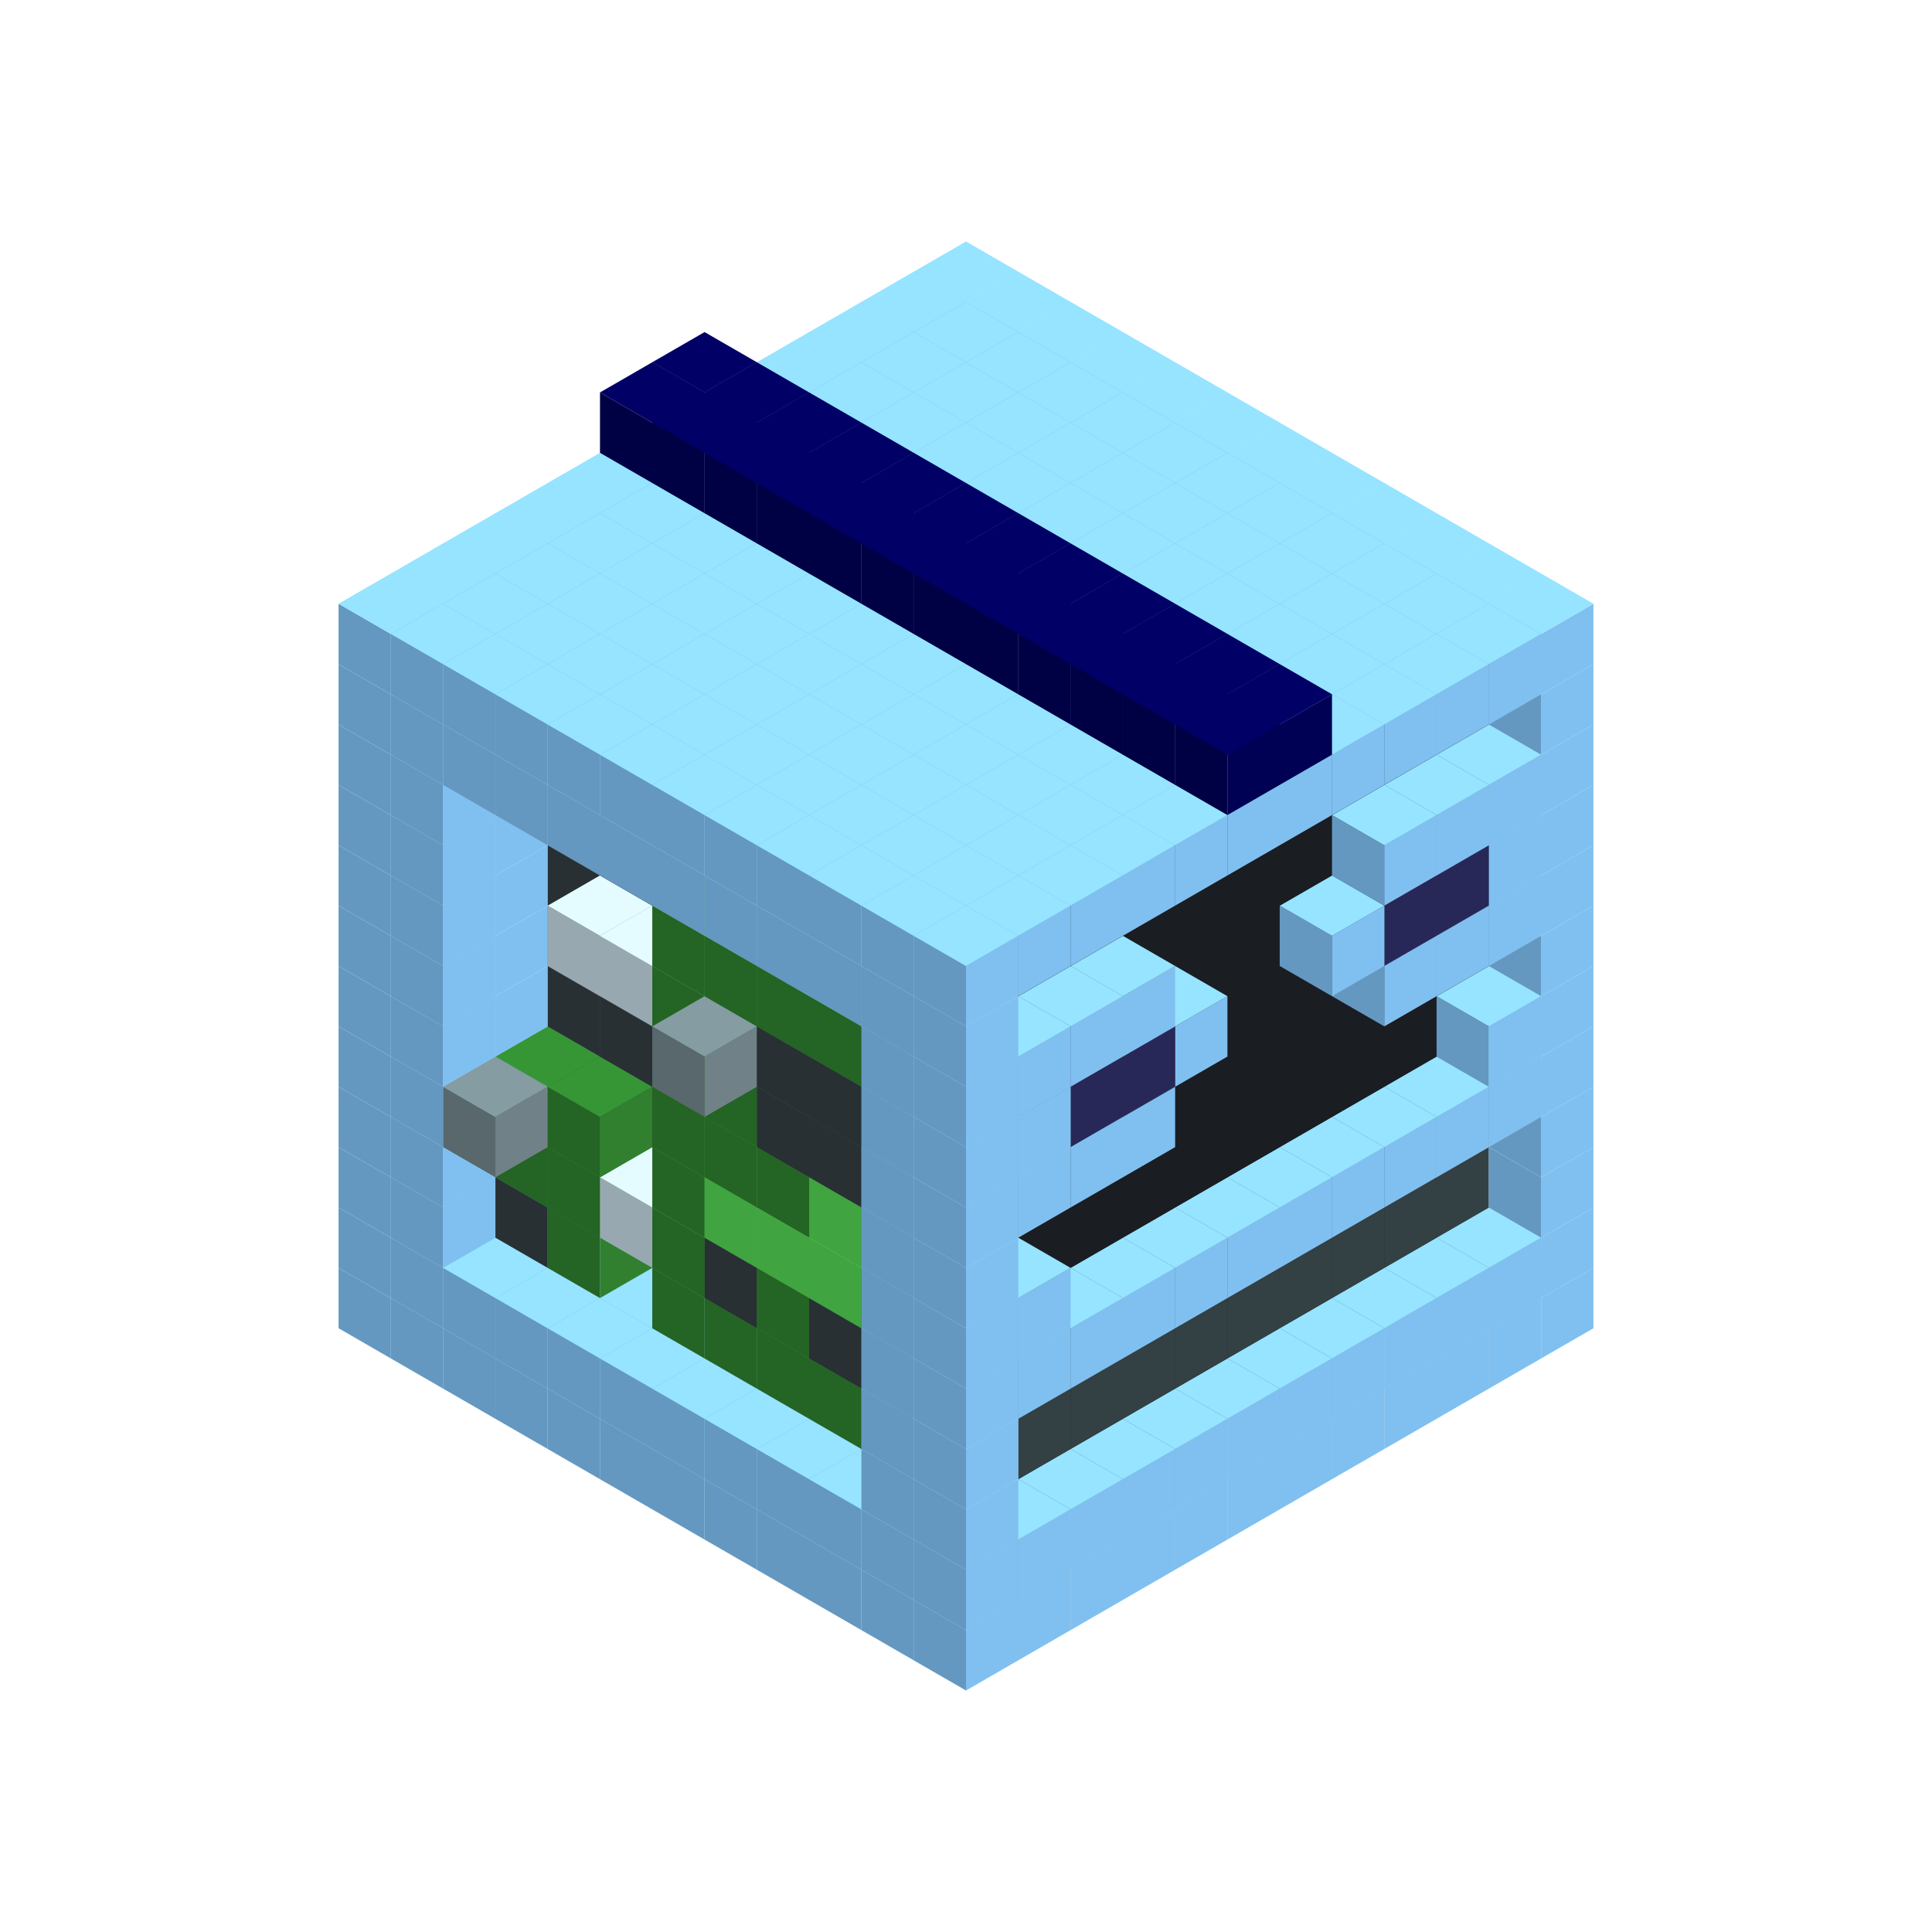 
<svg width='600' height='600' viewBox='4436371 5550000 3200000 3200000' xmlns='http://www.w3.org/2000/svg' xmlns:xlink='http://www.w3.org/1999/xlink'>
<use xlink:href='#v-0x0000010c-1' transform='translate(983738,3600000)'/>
<use xlink:href='#v-0x0000010c-1' transform='translate(1070341,3650000)'/>
<use xlink:href='#v-0x0000010c-1' transform='translate(1156944,3700000)'/>
<use xlink:href='#v-0x0000010c-1' transform='translate(1243547,3750000)'/>
<use xlink:href='#v-0x0000010c-1' transform='translate(1330150,3800000)'/>
<use xlink:href='#v-0x0000010c-1' transform='translate(1416753,3850000)'/>
<use xlink:href='#v-0x0000010c-1' transform='translate(1503356,3900000)'/>
<use xlink:href='#v-0x0000010c-1' transform='translate(1589959,3950000)'/>
<use xlink:href='#v-0x0000010c-1' transform='translate(1676562,4000000)'/>
<use xlink:href='#v-0x0000010c-1' transform='translate(1763165,4050000)'/>
<use xlink:href='#v-0x0000010c-1' transform='translate(1849768,4100000)'/>
<use xlink:href='#v-0x0000010c-1' transform='translate(2889004,3600000)'/>
<use xlink:href='#v-0x0000010c-1' transform='translate(2802401,3650000)'/>
<use xlink:href='#v-0x0000010c-1' transform='translate(2715798,3700000)'/>
<use xlink:href='#v-0x0000010c-1' transform='translate(2629195,3750000)'/>
<use xlink:href='#v-0x0000010c-1' transform='translate(2542592,3800000)'/>
<use xlink:href='#v-0x0000010c-1' transform='translate(2455989,3850000)'/>
<use xlink:href='#v-0x0000010c-1' transform='translate(2369386,3900000)'/>
<use xlink:href='#v-0x0000010c-1' transform='translate(2282783,3950000)'/>
<use xlink:href='#v-0x0000010c-1' transform='translate(2196180,4000000)'/>
<use xlink:href='#v-0x0000010c-1' transform='translate(2109577,4050000)'/>
<use xlink:href='#v-0x0000010c-1' transform='translate(2022974,4100000)'/>
<use xlink:href='#v-0x0000010c-1' transform='translate(1936371,4150000)'/>
<use xlink:href='#v-0x0000010c-1' transform='translate(983738,3500000)'/>
<use xlink:href='#v-0x0000010c-1' transform='translate(1156944,3500000)'/>
<use xlink:href='#v-0x0000010c-1' transform='translate(1070341,3550000)'/>
<use xlink:href='#v-0x0000010c-1' transform='translate(1243547,3550000)'/>
<use xlink:href='#v-0x0000010c-1' transform='translate(1156944,3600000)'/>
<use xlink:href='#v-0x0000010c-1' transform='translate(1330150,3600000)'/>
<use xlink:href='#v-0x0000010c-1' transform='translate(1243547,3650000)'/>
<use xlink:href='#v-0x0000010c-1' transform='translate(1416753,3650000)'/>
<use xlink:href='#v-0x0000010c-1' transform='translate(1330150,3700000)'/>
<use xlink:href='#v-0x0000010c-1' transform='translate(1503356,3700000)'/>
<use xlink:href='#v-0x0000010c-1' transform='translate(1416753,3750000)'/>
<use xlink:href='#v-0x0000010c-1' transform='translate(1589959,3750000)'/>
<use xlink:href='#v-0x0000010c-1' transform='translate(1503356,3800000)'/>
<use xlink:href='#v-0x0000010c-1' transform='translate(1676562,3800000)'/>
<use xlink:href='#v-0x0000010c-1' transform='translate(1589959,3850000)'/>
<use xlink:href='#v-0x0000010c-1' transform='translate(1763165,3850000)'/>
<use xlink:href='#v-0x0000010c-1' transform='translate(1676562,3900000)'/>
<use xlink:href='#v-0x0000010c-1' transform='translate(1849768,3900000)'/>
<use xlink:href='#v-0x0000010c-1' transform='translate(1763165,3950000)'/>
<use xlink:href='#v-0x0000010c-2' transform='translate(2715798,3500000)'/>
<use xlink:href='#v-0x0000010c-2' transform='translate(2629195,3550000)'/>
<use xlink:href='#v-0x0000010c-2' transform='translate(2542592,3600000)'/>
<use xlink:href='#v-0x0000010c-2' transform='translate(2455989,3650000)'/>
<use xlink:href='#v-0x0000010c-2' transform='translate(2369386,3700000)'/>
<use xlink:href='#v-0x0000010c-2' transform='translate(2282783,3750000)'/>
<use xlink:href='#v-0x0000010c-2' transform='translate(2196180,3800000)'/>
<use xlink:href='#v-0x0000010c-2' transform='translate(2109577,3850000)'/>
<use xlink:href='#v-0x0000010c-2' transform='translate(2022974,3900000)'/>
<use xlink:href='#v-0x0000010c-1' transform='translate(1936371,3950000)'/>
<use xlink:href='#v-0x0000010c-1' transform='translate(1849768,4000000)'/>
<use xlink:href='#v-0x0000010c-1' transform='translate(2889004,3500000)'/>
<use xlink:href='#v-0x0000010c-1' transform='translate(2802401,3550000)'/>
<use xlink:href='#v-0x0000010c-1' transform='translate(2715798,3600000)'/>
<use xlink:href='#v-0x0000010c-1' transform='translate(2629195,3650000)'/>
<use xlink:href='#v-0x0000010c-1' transform='translate(2542592,3700000)'/>
<use xlink:href='#v-0x0000010c-1' transform='translate(2455989,3750000)'/>
<use xlink:href='#v-0x0000010c-1' transform='translate(2369386,3800000)'/>
<use xlink:href='#v-0x0000010c-1' transform='translate(2282783,3850000)'/>
<use xlink:href='#v-0x0000010c-1' transform='translate(2196180,3900000)'/>
<use xlink:href='#v-0x0000010c-1' transform='translate(2109577,3950000)'/>
<use xlink:href='#v-0x0000010c-1' transform='translate(2022974,4000000)'/>
<use xlink:href='#v-0x0000010c-1' transform='translate(1936371,4050000)'/>
<use xlink:href='#v-0x0000010c-1' transform='translate(983738,3400000)'/>
<use xlink:href='#v-0x0000010c-1' transform='translate(1156944,3400000)'/>
<use xlink:href='#v-0x0000010c-1' transform='translate(1070341,3450000)'/>
<use xlink:href='#v-0x0000010c-8' transform='translate(1330150,3400000)'/>
<use xlink:href='#v-0x0000010c-8' transform='translate(1243547,3450000)'/>
<use xlink:href='#v-0x0000010c-8' transform='translate(1416753,3450000)'/>
<use xlink:href='#v-0x0000010c-6' transform='translate(1330150,3500000)'/>
<use xlink:href='#v-0x0000010c-8' transform='translate(1503356,3500000)'/>
<use xlink:href='#v-0x0000010c-8' transform='translate(1589959,3550000)'/>
<use xlink:href='#v-0x0000010c-6' transform='translate(1503356,3600000)'/>
<use xlink:href='#v-0x0000010c-8' transform='translate(1676562,3600000)'/>
<use xlink:href='#v-0x0000010c-6' transform='translate(1589959,3650000)'/>
<use xlink:href='#v-0x0000010c-8' transform='translate(1763165,3650000)'/>
<use xlink:href='#v-0x0000010c-6' transform='translate(1676562,3700000)'/>
<use xlink:href='#v-0x0000010c-8' transform='translate(1849768,3700000)'/>
<use xlink:href='#v-0x0000010c-6' transform='translate(1763165,3750000)'/>
<use xlink:href='#v-0x0000010c-8' transform='translate(1936371,3750000)'/>
<use xlink:href='#v-0x0000010c-6' transform='translate(1849768,3800000)'/>
<use xlink:href='#v-0x0000010c-4' transform='translate(2715798,3400000)'/>
<use xlink:href='#v-0x0000010c-4' transform='translate(2629195,3450000)'/>
<use xlink:href='#v-0x0000010c-4' transform='translate(2542592,3500000)'/>
<use xlink:href='#v-0x0000010c-4' transform='translate(2455989,3550000)'/>
<use xlink:href='#v-0x0000010c-4' transform='translate(2369386,3600000)'/>
<use xlink:href='#v-0x0000010c-4' transform='translate(2282783,3650000)'/>
<use xlink:href='#v-0x0000010c-4' transform='translate(2196180,3700000)'/>
<use xlink:href='#v-0x0000010c-4' transform='translate(2109577,3750000)'/>
<use xlink:href='#v-0x0000010c-4' transform='translate(2022974,3800000)'/>
<use xlink:href='#v-0x0000010c-1' transform='translate(1936371,3850000)'/>
<use xlink:href='#v-0x0000010c-1' transform='translate(1849768,3900000)'/>
<use xlink:href='#v-0x0000010c-1' transform='translate(2889004,3400000)'/>
<use xlink:href='#v-0x0000010c-1' transform='translate(1936371,3950000)'/>
<use xlink:href='#v-0x0000010c-1' transform='translate(983738,3300000)'/>
<use xlink:href='#v-0x0000010c-1' transform='translate(1156944,3300000)'/>
<use xlink:href='#v-0x0000010c-1' transform='translate(1070341,3350000)'/>
<use xlink:href='#v-0x0000010c-8' transform='translate(1330150,3300000)'/>
<use xlink:href='#v-0x0000010c-6' transform='translate(1243547,3350000)'/>
<use xlink:href='#v-0x0000010c-8' transform='translate(1416753,3350000)'/>
<use xlink:href='#v-0x0000010c-6' transform='translate(1330150,3400000)'/>
<use xlink:href='#v-0x0000010c-8' transform='translate(1503356,3400000)'/>
<use xlink:href='#v-0x0000010c-10' transform='translate(1416753,3450000)'/>
<use xlink:href='#v-0x0000010c-8' transform='translate(1589959,3450000)'/>
<use xlink:href='#v-0x0000010c-6' transform='translate(1503356,3500000)'/>
<use xlink:href='#v-0x0000010c-8' transform='translate(1676562,3500000)'/>
<use xlink:href='#v-0x0000010c-8' transform='translate(1589959,3550000)'/>
<use xlink:href='#v-0x0000010c-8' transform='translate(1763165,3550000)'/>
<use xlink:href='#v-0x0000010c-6' transform='translate(1676562,3600000)'/>
<use xlink:href='#v-0x0000010c-8' transform='translate(1849768,3600000)'/>
<use xlink:href='#v-0x0000010c-8' transform='translate(1763165,3650000)'/>
<use xlink:href='#v-0x0000010c-8' transform='translate(1936371,3650000)'/>
<use xlink:href='#v-0x0000010c-6' transform='translate(1849768,3700000)'/>
<use xlink:href='#v-0x0000010c-4' transform='translate(2715798,3300000)'/>
<use xlink:href='#v-0x0000010c-4' transform='translate(2629195,3350000)'/>
<use xlink:href='#v-0x0000010c-4' transform='translate(2542592,3400000)'/>
<use xlink:href='#v-0x0000010c-4' transform='translate(2455989,3450000)'/>
<use xlink:href='#v-0x0000010c-4' transform='translate(2369386,3500000)'/>
<use xlink:href='#v-0x0000010c-4' transform='translate(2282783,3550000)'/>
<use xlink:href='#v-0x0000010c-4' transform='translate(2196180,3600000)'/>
<use xlink:href='#v-0x0000010c-4' transform='translate(2109577,3650000)'/>
<use xlink:href='#v-0x0000010c-4' transform='translate(2022974,3700000)'/>
<use xlink:href='#v-0x0000010c-1' transform='translate(1936371,3750000)'/>
<use xlink:href='#v-0x0000010c-1' transform='translate(1849768,3800000)'/>
<use xlink:href='#v-0x0000010c-1' transform='translate(2889004,3300000)'/>
<use xlink:href='#v-0x0000010c-1' transform='translate(1936371,3850000)'/>
<use xlink:href='#v-0x0000010c-1' transform='translate(983738,3200000)'/>
<use xlink:href='#v-0x0000010c-1' transform='translate(1156944,3200000)'/>
<use xlink:href='#v-0x0000010c-1' transform='translate(1070341,3250000)'/>
<use xlink:href='#v-0x0000010c-8' transform='translate(1330150,3200000)'/>
<use xlink:href='#v-0x0000010c-6' transform='translate(1243547,3250000)'/>
<use xlink:href='#v-0x0000010c-9' transform='translate(1156944,3300000)'/>
<use xlink:href='#v-0x0000010c-8' transform='translate(1416753,3250000)'/>
<use xlink:href='#v-0x0000010c-6' transform='translate(1330150,3300000)'/>
<use xlink:href='#v-0x0000010c-8' transform='translate(1503356,3300000)'/>
<use xlink:href='#v-0x0000010c-8' transform='translate(1589959,3350000)'/>
<use xlink:href='#v-0x0000010c-6' transform='translate(1503356,3400000)'/>
<use xlink:href='#v-0x0000010c-8' transform='translate(1676562,3400000)'/>
<use xlink:href='#v-0x0000010c-7' transform='translate(1589959,3450000)'/>
<use xlink:href='#v-0x0000010c-8' transform='translate(1763165,3450000)'/>
<use xlink:href='#v-0x0000010c-7' transform='translate(1676562,3500000)'/>
<use xlink:href='#v-0x0000010c-8' transform='translate(1849768,3500000)'/>
<use xlink:href='#v-0x0000010c-7' transform='translate(1763165,3550000)'/>
<use xlink:href='#v-0x0000010c-8' transform='translate(1936371,3550000)'/>
<use xlink:href='#v-0x0000010c-6' transform='translate(1849768,3600000)'/>
<use xlink:href='#v-0x0000010c-2' transform='translate(2715798,3200000)'/>
<use xlink:href='#v-0x0000010c-2' transform='translate(2629195,3250000)'/>
<use xlink:href='#v-0x0000010c-2' transform='translate(2542592,3300000)'/>
<use xlink:href='#v-0x0000010c-2' transform='translate(2455989,3350000)'/>
<use xlink:href='#v-0x0000010c-2' transform='translate(2369386,3400000)'/>
<use xlink:href='#v-0x0000010c-2' transform='translate(2282783,3450000)'/>
<use xlink:href='#v-0x0000010c-2' transform='translate(2196180,3500000)'/>
<use xlink:href='#v-0x0000010c-2' transform='translate(2109577,3550000)'/>
<use xlink:href='#v-0x0000010c-2' transform='translate(2022974,3600000)'/>
<use xlink:href='#v-0x0000010c-1' transform='translate(1936371,3650000)'/>
<use xlink:href='#v-0x0000010c-1' transform='translate(1849768,3700000)'/>
<use xlink:href='#v-0x0000010c-1' transform='translate(2889004,3200000)'/>
<use xlink:href='#v-0x0000010c-1' transform='translate(2802401,3250000)'/>
<use xlink:href='#v-0x0000010c-1' transform='translate(2715798,3300000)'/>
<use xlink:href='#v-0x0000010c-1' transform='translate(2629195,3350000)'/>
<use xlink:href='#v-0x0000010c-1' transform='translate(2542592,3400000)'/>
<use xlink:href='#v-0x0000010c-1' transform='translate(2455989,3450000)'/>
<use xlink:href='#v-0x0000010c-1' transform='translate(2369386,3500000)'/>
<use xlink:href='#v-0x0000010c-1' transform='translate(2282783,3550000)'/>
<use xlink:href='#v-0x0000010c-1' transform='translate(2196180,3600000)'/>
<use xlink:href='#v-0x0000010c-1' transform='translate(2109577,3650000)'/>
<use xlink:href='#v-0x0000010c-1' transform='translate(2022974,3700000)'/>
<use xlink:href='#v-0x0000010c-1' transform='translate(1936371,3750000)'/>
<use xlink:href='#v-0x0000010c-1' transform='translate(983738,3100000)'/>
<use xlink:href='#v-0x0000010c-1' transform='translate(1156944,3100000)'/>
<use xlink:href='#v-0x0000010c-1' transform='translate(1070341,3150000)'/>
<use xlink:href='#v-0x0000010c-8' transform='translate(1330150,3100000)'/>
<use xlink:href='#v-0x0000010c-8' transform='translate(1416753,3150000)'/>
<use xlink:href='#v-0x0000010c-8' transform='translate(1503356,3200000)'/>
<use xlink:href='#v-0x0000010c-8' transform='translate(1589959,3250000)'/>
<use xlink:href='#v-0x0000010c-6' transform='translate(1503356,3300000)'/>
<use xlink:href='#v-0x0000010c-8' transform='translate(1676562,3300000)'/>
<use xlink:href='#v-0x0000010c-6' transform='translate(1589959,3350000)'/>
<use xlink:href='#v-0x0000010c-8' transform='translate(1763165,3350000)'/>
<use xlink:href='#v-0x0000010c-6' transform='translate(1676562,3400000)'/>
<use xlink:href='#v-0x0000010c-8' transform='translate(1849768,3400000)'/>
<use xlink:href='#v-0x0000010c-7' transform='translate(1763165,3450000)'/>
<use xlink:href='#v-0x0000010c-8' transform='translate(1936371,3450000)'/>
<use xlink:href='#v-0x0000010c-6' transform='translate(1849768,3500000)'/>
<use xlink:href='#v-0x0000010c-2' transform='translate(2715798,3100000)'/>
<use xlink:href='#v-0x0000010c-2' transform='translate(2629195,3150000)'/>
<use xlink:href='#v-0x0000010c-2' transform='translate(2542592,3200000)'/>
<use xlink:href='#v-0x0000010c-2' transform='translate(2455989,3250000)'/>
<use xlink:href='#v-0x0000010c-2' transform='translate(2369386,3300000)'/>
<use xlink:href='#v-0x0000010c-2' transform='translate(2282783,3350000)'/>
<use xlink:href='#v-0x0000010c-2' transform='translate(2196180,3400000)'/>
<use xlink:href='#v-0x0000010c-2' transform='translate(2109577,3450000)'/>
<use xlink:href='#v-0x0000010c-2' transform='translate(2022974,3500000)'/>
<use xlink:href='#v-0x0000010c-1' transform='translate(1936371,3550000)'/>
<use xlink:href='#v-0x0000010c-1' transform='translate(1849768,3600000)'/>
<use xlink:href='#v-0x0000010c-1' transform='translate(2889004,3100000)'/>
<use xlink:href='#v-0x0000010c-1' transform='translate(2802401,3150000)'/>
<use xlink:href='#v-0x0000010c-1' transform='translate(2022974,3600000)'/>
<use xlink:href='#v-0x0000010c-1' transform='translate(1936371,3650000)'/>
<use xlink:href='#v-0x0000010c-1' transform='translate(983738,3000000)'/>
<use xlink:href='#v-0x0000010c-1' transform='translate(1156944,3000000)'/>
<use xlink:href='#v-0x0000010c-1' transform='translate(1070341,3050000)'/>
<use xlink:href='#v-0x0000010c-8' transform='translate(1330150,3000000)'/>
<use xlink:href='#v-0x0000010c-8' transform='translate(1416753,3050000)'/>
<use xlink:href='#v-0x0000010c-8' transform='translate(1503356,3100000)'/>
<use xlink:href='#v-0x0000010c-8' transform='translate(1589959,3150000)'/>
<use xlink:href='#v-0x0000010c-6' transform='translate(1503356,3200000)'/>
<use xlink:href='#v-0x0000010c-8' transform='translate(1676562,3200000)'/>
<use xlink:href='#v-0x0000010c-6' transform='translate(1589959,3250000)'/>
<use xlink:href='#v-0x0000010c-8' transform='translate(1763165,3250000)'/>
<use xlink:href='#v-0x0000010c-8' transform='translate(1676562,3300000)'/>
<use xlink:href='#v-0x0000010c-8' transform='translate(1849768,3300000)'/>
<use xlink:href='#v-0x0000010c-8' transform='translate(1763165,3350000)'/>
<use xlink:href='#v-0x0000010c-8' transform='translate(1936371,3350000)'/>
<use xlink:href='#v-0x0000010c-6' transform='translate(1849768,3400000)'/>
<use xlink:href='#v-0x0000010c-2' transform='translate(2715798,3000000)'/>
<use xlink:href='#v-0x0000010c-2' transform='translate(2629195,3050000)'/>
<use xlink:href='#v-0x0000010c-2' transform='translate(2542592,3100000)'/>
<use xlink:href='#v-0x0000010c-2' transform='translate(2455989,3150000)'/>
<use xlink:href='#v-0x0000010c-2' transform='translate(2369386,3200000)'/>
<use xlink:href='#v-0x0000010c-2' transform='translate(2282783,3250000)'/>
<use xlink:href='#v-0x0000010c-2' transform='translate(2196180,3300000)'/>
<use xlink:href='#v-0x0000010c-2' transform='translate(2109577,3350000)'/>
<use xlink:href='#v-0x0000010c-2' transform='translate(2022974,3400000)'/>
<use xlink:href='#v-0x0000010c-1' transform='translate(1936371,3450000)'/>
<use xlink:href='#v-0x0000010c-1' transform='translate(1849768,3500000)'/>
<use xlink:href='#v-0x0000010c-1' transform='translate(2889004,3000000)'/>
<use xlink:href='#v-0x0000010c-1' transform='translate(1936371,3550000)'/>
<use xlink:href='#v-0x0000010c-1' transform='translate(983738,2900000)'/>
<use xlink:href='#v-0x0000010c-1' transform='translate(1156944,2900000)'/>
<use xlink:href='#v-0x0000010c-1' transform='translate(1070341,2950000)'/>
<use xlink:href='#v-0x0000010c-8' transform='translate(1330150,2900000)'/>
<use xlink:href='#v-0x0000010c-8' transform='translate(1416753,2950000)'/>
<use xlink:href='#v-0x0000010c-10' transform='translate(1330150,3000000)'/>
<use xlink:href='#v-0x0000010c-8' transform='translate(1503356,3000000)'/>
<use xlink:href='#v-0x0000010c-10' transform='translate(1416753,3050000)'/>
<use xlink:href='#v-0x0000010c-8' transform='translate(1589959,3050000)'/>
<use xlink:href='#v-0x0000010c-6' transform='translate(1503356,3100000)'/>
<use xlink:href='#v-0x0000010c-8' transform='translate(1676562,3100000)'/>
<use xlink:href='#v-0x0000010c-6' transform='translate(1589959,3150000)'/>
<use xlink:href='#v-0x0000010c-9' transform='translate(1503356,3200000)'/>
<use xlink:href='#v-0x0000010c-8' transform='translate(1763165,3150000)'/>
<use xlink:href='#v-0x0000010c-8' transform='translate(1676562,3200000)'/>
<use xlink:href='#v-0x0000010c-8' transform='translate(1849768,3200000)'/>
<use xlink:href='#v-0x0000010c-8' transform='translate(1763165,3250000)'/>
<use xlink:href='#v-0x0000010c-8' transform='translate(1936371,3250000)'/>
<use xlink:href='#v-0x0000010c-6' transform='translate(1849768,3300000)'/>
<use xlink:href='#v-0x0000010c-2' transform='translate(2715798,2900000)'/>
<use xlink:href='#v-0x0000010c-2' transform='translate(2629195,2950000)'/>
<use xlink:href='#v-0x0000010c-2' transform='translate(2542592,3000000)'/>
<use xlink:href='#v-0x0000010c-2' transform='translate(2455989,3050000)'/>
<use xlink:href='#v-0x0000010c-2' transform='translate(2369386,3100000)'/>
<use xlink:href='#v-0x0000010c-2' transform='translate(2282783,3150000)'/>
<use xlink:href='#v-0x0000010c-2' transform='translate(2196180,3200000)'/>
<use xlink:href='#v-0x0000010c-2' transform='translate(2109577,3250000)'/>
<use xlink:href='#v-0x0000010c-2' transform='translate(2022974,3300000)'/>
<use xlink:href='#v-0x0000010c-1' transform='translate(1936371,3350000)'/>
<use xlink:href='#v-0x0000010c-1' transform='translate(1849768,3400000)'/>
<use xlink:href='#v-0x0000010c-1' transform='translate(2889004,2900000)'/>
<use xlink:href='#v-0x0000010c-1' transform='translate(2802401,2950000)'/>
<use xlink:href='#v-0x0000010c-1' transform='translate(2715798,3000000)'/>
<use xlink:href='#v-0x0000010c-1' transform='translate(2629195,3050000)'/>
<use xlink:href='#v-0x0000010c-1' transform='translate(2196180,3300000)'/>
<use xlink:href='#v-0x0000010c-1' transform='translate(2109577,3350000)'/>
<use xlink:href='#v-0x0000010c-1' transform='translate(2022974,3400000)'/>
<use xlink:href='#v-0x0000010c-1' transform='translate(1936371,3450000)'/>
<use xlink:href='#v-0x0000010c-1' transform='translate(983738,2800000)'/>
<use xlink:href='#v-0x0000010c-1' transform='translate(1156944,2800000)'/>
<use xlink:href='#v-0x0000010c-1' transform='translate(1070341,2850000)'/>
<use xlink:href='#v-0x0000010c-8' transform='translate(1330150,2800000)'/>
<use xlink:href='#v-0x0000010c-8' transform='translate(1416753,2850000)'/>
<use xlink:href='#v-0x0000010c-8' transform='translate(1503356,2900000)'/>
<use xlink:href='#v-0x0000010c-8' transform='translate(1589959,2950000)'/>
<use xlink:href='#v-0x0000010c-6' transform='translate(1503356,3000000)'/>
<use xlink:href='#v-0x0000010c-8' transform='translate(1676562,3000000)'/>
<use xlink:href='#v-0x0000010c-6' transform='translate(1589959,3050000)'/>
<use xlink:href='#v-0x0000010c-8' transform='translate(1763165,3050000)'/>
<use xlink:href='#v-0x0000010c-6' transform='translate(1676562,3100000)'/>
<use xlink:href='#v-0x0000010c-8' transform='translate(1849768,3100000)'/>
<use xlink:href='#v-0x0000010c-6' transform='translate(1763165,3150000)'/>
<use xlink:href='#v-0x0000010c-8' transform='translate(1936371,3150000)'/>
<use xlink:href='#v-0x0000010c-6' transform='translate(1849768,3200000)'/>
<use xlink:href='#v-0x0000010c-2' transform='translate(2715798,2800000)'/>
<use xlink:href='#v-0x0000010c-2' transform='translate(2629195,2850000)'/>
<use xlink:href='#v-0x0000010c-2' transform='translate(2542592,2900000)'/>
<use xlink:href='#v-0x0000010c-2' transform='translate(2455989,2950000)'/>
<use xlink:href='#v-0x0000010c-2' transform='translate(2369386,3000000)'/>
<use xlink:href='#v-0x0000010c-2' transform='translate(2282783,3050000)'/>
<use xlink:href='#v-0x0000010c-2' transform='translate(2196180,3100000)'/>
<use xlink:href='#v-0x0000010c-2' transform='translate(2109577,3150000)'/>
<use xlink:href='#v-0x0000010c-2' transform='translate(2022974,3200000)'/>
<use xlink:href='#v-0x0000010c-1' transform='translate(1936371,3250000)'/>
<use xlink:href='#v-0x0000010c-1' transform='translate(1849768,3300000)'/>
<use xlink:href='#v-0x0000010c-1' transform='translate(2889004,2800000)'/>
<use xlink:href='#v-0x0000010c-1' transform='translate(2802401,2850000)'/>
<use xlink:href='#v-0x0000010c-3' transform='translate(2715798,2900000)'/>
<use xlink:href='#v-0x0000010c-3' transform='translate(2629195,2950000)'/>
<use xlink:href='#v-0x0000010c-1' transform='translate(2542592,3000000)'/>
<use xlink:href='#v-0x0000010c-1' transform='translate(2282783,3150000)'/>
<use xlink:href='#v-0x0000010c-3' transform='translate(2196180,3200000)'/>
<use xlink:href='#v-0x0000010c-3' transform='translate(2109577,3250000)'/>
<use xlink:href='#v-0x0000010c-1' transform='translate(2022974,3300000)'/>
<use xlink:href='#v-0x0000010c-1' transform='translate(1936371,3350000)'/>
<use xlink:href='#v-0x0000010c-1' transform='translate(983738,2700000)'/>
<use xlink:href='#v-0x0000010c-1' transform='translate(1156944,2700000)'/>
<use xlink:href='#v-0x0000010c-1' transform='translate(1070341,2750000)'/>
<use xlink:href='#v-0x0000010c-8' transform='translate(1330150,2700000)'/>
<use xlink:href='#v-0x0000010c-8' transform='translate(1416753,2750000)'/>
<use xlink:href='#v-0x0000010c-8' transform='translate(1503356,2800000)'/>
<use xlink:href='#v-0x0000010c-8' transform='translate(1589959,2850000)'/>
<use xlink:href='#v-0x0000010c-8' transform='translate(1676562,2900000)'/>
<use xlink:href='#v-0x0000010c-8' transform='translate(1763165,2950000)'/>
<use xlink:href='#v-0x0000010c-8' transform='translate(1849768,3000000)'/>
<use xlink:href='#v-0x0000010c-8' transform='translate(1936371,3050000)'/>
<use xlink:href='#v-0x0000010c-2' transform='translate(2715798,2700000)'/>
<use xlink:href='#v-0x0000010c-2' transform='translate(2629195,2750000)'/>
<use xlink:href='#v-0x0000010c-2' transform='translate(2542592,2800000)'/>
<use xlink:href='#v-0x0000010c-2' transform='translate(2455989,2850000)'/>
<use xlink:href='#v-0x0000010c-2' transform='translate(2369386,2900000)'/>
<use xlink:href='#v-0x0000010c-2' transform='translate(2282783,2950000)'/>
<use xlink:href='#v-0x0000010c-2' transform='translate(2196180,3000000)'/>
<use xlink:href='#v-0x0000010c-2' transform='translate(2109577,3050000)'/>
<use xlink:href='#v-0x0000010c-2' transform='translate(2022974,3100000)'/>
<use xlink:href='#v-0x0000010c-1' transform='translate(1936371,3150000)'/>
<use xlink:href='#v-0x0000010c-1' transform='translate(1849768,3200000)'/>
<use xlink:href='#v-0x0000010c-1' transform='translate(2889004,2700000)'/>
<use xlink:href='#v-0x0000010c-1' transform='translate(2802401,2750000)'/>
<use xlink:href='#v-0x0000010c-1' transform='translate(2715798,2800000)'/>
<use xlink:href='#v-0x0000010c-1' transform='translate(2629195,2850000)'/>
<use xlink:href='#v-0x0000010c-1' transform='translate(2196180,3100000)'/>
<use xlink:href='#v-0x0000010c-1' transform='translate(2109577,3150000)'/>
<use xlink:href='#v-0x0000010c-1' transform='translate(2022974,3200000)'/>
<use xlink:href='#v-0x0000010c-1' transform='translate(1936371,3250000)'/>
<use xlink:href='#v-0x0000010c-1' transform='translate(983738,2600000)'/>
<use xlink:href='#v-0x0000010c-1' transform='translate(1156944,2600000)'/>
<use xlink:href='#v-0x0000010c-1' transform='translate(1070341,2650000)'/>
<use xlink:href='#v-0x0000010c-1' transform='translate(1243547,2650000)'/>
<use xlink:href='#v-0x0000010c-1' transform='translate(1156944,2700000)'/>
<use xlink:href='#v-0x0000010c-1' transform='translate(1330150,2700000)'/>
<use xlink:href='#v-0x0000010c-1' transform='translate(1243547,2750000)'/>
<use xlink:href='#v-0x0000010c-1' transform='translate(1416753,2750000)'/>
<use xlink:href='#v-0x0000010c-1' transform='translate(1330150,2800000)'/>
<use xlink:href='#v-0x0000010c-1' transform='translate(1503356,2800000)'/>
<use xlink:href='#v-0x0000010c-1' transform='translate(1416753,2850000)'/>
<use xlink:href='#v-0x0000010c-1' transform='translate(1589959,2850000)'/>
<use xlink:href='#v-0x0000010c-1' transform='translate(1503356,2900000)'/>
<use xlink:href='#v-0x0000010c-1' transform='translate(1676562,2900000)'/>
<use xlink:href='#v-0x0000010c-1' transform='translate(1589959,2950000)'/>
<use xlink:href='#v-0x0000010c-1' transform='translate(1763165,2950000)'/>
<use xlink:href='#v-0x0000010c-1' transform='translate(1676562,3000000)'/>
<use xlink:href='#v-0x0000010c-1' transform='translate(1849768,3000000)'/>
<use xlink:href='#v-0x0000010c-1' transform='translate(1763165,3050000)'/>
<use xlink:href='#v-0x0000010c-2' transform='translate(2715798,2600000)'/>
<use xlink:href='#v-0x0000010c-2' transform='translate(2629195,2650000)'/>
<use xlink:href='#v-0x0000010c-2' transform='translate(2542592,2700000)'/>
<use xlink:href='#v-0x0000010c-2' transform='translate(2455989,2750000)'/>
<use xlink:href='#v-0x0000010c-2' transform='translate(2369386,2800000)'/>
<use xlink:href='#v-0x0000010c-2' transform='translate(2282783,2850000)'/>
<use xlink:href='#v-0x0000010c-2' transform='translate(2196180,2900000)'/>
<use xlink:href='#v-0x0000010c-2' transform='translate(2109577,2950000)'/>
<use xlink:href='#v-0x0000010c-2' transform='translate(2022974,3000000)'/>
<use xlink:href='#v-0x0000010c-1' transform='translate(1936371,3050000)'/>
<use xlink:href='#v-0x0000010c-1' transform='translate(1849768,3100000)'/>
<use xlink:href='#v-0x0000010c-1' transform='translate(2889004,2600000)'/>
<use xlink:href='#v-0x0000010c-1' transform='translate(1936371,3150000)'/>
<use xlink:href='#v-0x0000010c-1' transform='translate(1936371,1950000)'/>
<use xlink:href='#v-0x0000010c-1' transform='translate(1849768,2000000)'/>
<use xlink:href='#v-0x0000010c-1' transform='translate(1763165,2050000)'/>
<use xlink:href='#v-0x0000010c-1' transform='translate(1676562,2100000)'/>
<use xlink:href='#v-0x0000010c-1' transform='translate(1589959,2150000)'/>
<use xlink:href='#v-0x0000010c-1' transform='translate(1503356,2200000)'/>
<use xlink:href='#v-0x0000010c-1' transform='translate(1416753,2250000)'/>
<use xlink:href='#v-0x0000010c-1' transform='translate(1330150,2300000)'/>
<use xlink:href='#v-0x0000010c-1' transform='translate(1243547,2350000)'/>
<use xlink:href='#v-0x0000010c-1' transform='translate(1156944,2400000)'/>
<use xlink:href='#v-0x0000010c-1' transform='translate(1070341,2450000)'/>
<use xlink:href='#v-0x0000010c-1' transform='translate(983738,2500000)'/>
<use xlink:href='#v-0x0000010c-1' transform='translate(2022974,2000000)'/>
<use xlink:href='#v-0x0000010c-1' transform='translate(1936371,2050000)'/>
<use xlink:href='#v-0x0000010c-1' transform='translate(1849768,2100000)'/>
<use xlink:href='#v-0x0000010c-1' transform='translate(1763165,2150000)'/>
<use xlink:href='#v-0x0000010c-1' transform='translate(1676562,2200000)'/>
<use xlink:href='#v-0x0000010c-1' transform='translate(1589959,2250000)'/>
<use xlink:href='#v-0x0000010c-1' transform='translate(1503356,2300000)'/>
<use xlink:href='#v-0x0000010c-1' transform='translate(1416753,2350000)'/>
<use xlink:href='#v-0x0000010c-1' transform='translate(1330150,2400000)'/>
<use xlink:href='#v-0x0000010c-1' transform='translate(1243547,2450000)'/>
<use xlink:href='#v-0x0000010c-1' transform='translate(1156944,2500000)'/>
<use xlink:href='#v-0x0000010c-1' transform='translate(1070341,2550000)'/>
<use xlink:href='#v-0x0000010c-1' transform='translate(2109577,2050000)'/>
<use xlink:href='#v-0x0000010c-1' transform='translate(2022974,2100000)'/>
<use xlink:href='#v-0x0000010c-1' transform='translate(1936371,2150000)'/>
<use xlink:href='#v-0x0000010c-1' transform='translate(1849768,2200000)'/>
<use xlink:href='#v-0x0000010c-1' transform='translate(1763165,2250000)'/>
<use xlink:href='#v-0x0000010c-1' transform='translate(1676562,2300000)'/>
<use xlink:href='#v-0x0000010c-1' transform='translate(1589959,2350000)'/>
<use xlink:href='#v-0x0000010c-1' transform='translate(1503356,2400000)'/>
<use xlink:href='#v-0x0000010c-1' transform='translate(1416753,2450000)'/>
<use xlink:href='#v-0x0000010c-1' transform='translate(1330150,2500000)'/>
<use xlink:href='#v-0x0000010c-1' transform='translate(1243547,2550000)'/>
<use xlink:href='#v-0x0000010c-1' transform='translate(1156944,2600000)'/>
<use xlink:href='#v-0x0000010c-1' transform='translate(2196180,2100000)'/>
<use xlink:href='#v-0x0000010c-1' transform='translate(2109577,2150000)'/>
<use xlink:href='#v-0x0000010c-1' transform='translate(2022974,2200000)'/>
<use xlink:href='#v-0x0000010c-1' transform='translate(1936371,2250000)'/>
<use xlink:href='#v-0x0000010c-1' transform='translate(1849768,2300000)'/>
<use xlink:href='#v-0x0000010c-1' transform='translate(1763165,2350000)'/>
<use xlink:href='#v-0x0000010c-1' transform='translate(1676562,2400000)'/>
<use xlink:href='#v-0x0000010c-1' transform='translate(1589959,2450000)'/>
<use xlink:href='#v-0x0000010c-1' transform='translate(1503356,2500000)'/>
<use xlink:href='#v-0x0000010c-1' transform='translate(1416753,2550000)'/>
<use xlink:href='#v-0x0000010c-1' transform='translate(1330150,2600000)'/>
<use xlink:href='#v-0x0000010c-1' transform='translate(1243547,2650000)'/>
<use xlink:href='#v-0x0000010c-1' transform='translate(2282783,2150000)'/>
<use xlink:href='#v-0x0000010c-1' transform='translate(2196180,2200000)'/>
<use xlink:href='#v-0x0000010c-1' transform='translate(2109577,2250000)'/>
<use xlink:href='#v-0x0000010c-1' transform='translate(2022974,2300000)'/>
<use xlink:href='#v-0x0000010c-1' transform='translate(1936371,2350000)'/>
<use xlink:href='#v-0x0000010c-1' transform='translate(1849768,2400000)'/>
<use xlink:href='#v-0x0000010c-1' transform='translate(1763165,2450000)'/>
<use xlink:href='#v-0x0000010c-1' transform='translate(1676562,2500000)'/>
<use xlink:href='#v-0x0000010c-1' transform='translate(1589959,2550000)'/>
<use xlink:href='#v-0x0000010c-1' transform='translate(1503356,2600000)'/>
<use xlink:href='#v-0x0000010c-1' transform='translate(1416753,2650000)'/>
<use xlink:href='#v-0x0000010c-1' transform='translate(1330150,2700000)'/>
<use xlink:href='#v-0x0000010c-1' transform='translate(2369386,2200000)'/>
<use xlink:href='#v-0x0000010c-1' transform='translate(2282783,2250000)'/>
<use xlink:href='#v-0x0000010c-1' transform='translate(2196180,2300000)'/>
<use xlink:href='#v-0x0000010c-1' transform='translate(2109577,2350000)'/>
<use xlink:href='#v-0x0000010c-1' transform='translate(2022974,2400000)'/>
<use xlink:href='#v-0x0000010c-1' transform='translate(1936371,2450000)'/>
<use xlink:href='#v-0x0000010c-1' transform='translate(1849768,2500000)'/>
<use xlink:href='#v-0x0000010c-1' transform='translate(1763165,2550000)'/>
<use xlink:href='#v-0x0000010c-1' transform='translate(1676562,2600000)'/>
<use xlink:href='#v-0x0000010c-1' transform='translate(1589959,2650000)'/>
<use xlink:href='#v-0x0000010c-1' transform='translate(1503356,2700000)'/>
<use xlink:href='#v-0x0000010c-1' transform='translate(1416753,2750000)'/>
<use xlink:href='#v-0x0000010c-1' transform='translate(2455989,2250000)'/>
<use xlink:href='#v-0x0000010c-1' transform='translate(2369386,2300000)'/>
<use xlink:href='#v-0x0000010c-1' transform='translate(2282783,2350000)'/>
<use xlink:href='#v-0x0000010c-1' transform='translate(2196180,2400000)'/>
<use xlink:href='#v-0x0000010c-1' transform='translate(2109577,2450000)'/>
<use xlink:href='#v-0x0000010c-1' transform='translate(2022974,2500000)'/>
<use xlink:href='#v-0x0000010c-1' transform='translate(1936371,2550000)'/>
<use xlink:href='#v-0x0000010c-1' transform='translate(1849768,2600000)'/>
<use xlink:href='#v-0x0000010c-1' transform='translate(1763165,2650000)'/>
<use xlink:href='#v-0x0000010c-1' transform='translate(1676562,2700000)'/>
<use xlink:href='#v-0x0000010c-1' transform='translate(1589959,2750000)'/>
<use xlink:href='#v-0x0000010c-1' transform='translate(1503356,2800000)'/>
<use xlink:href='#v-0x0000010c-1' transform='translate(2542592,2300000)'/>
<use xlink:href='#v-0x0000010c-1' transform='translate(2455989,2350000)'/>
<use xlink:href='#v-0x0000010c-1' transform='translate(2369386,2400000)'/>
<use xlink:href='#v-0x0000010c-1' transform='translate(2282783,2450000)'/>
<use xlink:href='#v-0x0000010c-1' transform='translate(2196180,2500000)'/>
<use xlink:href='#v-0x0000010c-1' transform='translate(2109577,2550000)'/>
<use xlink:href='#v-0x0000010c-1' transform='translate(2022974,2600000)'/>
<use xlink:href='#v-0x0000010c-1' transform='translate(1936371,2650000)'/>
<use xlink:href='#v-0x0000010c-1' transform='translate(1849768,2700000)'/>
<use xlink:href='#v-0x0000010c-1' transform='translate(1763165,2750000)'/>
<use xlink:href='#v-0x0000010c-1' transform='translate(1676562,2800000)'/>
<use xlink:href='#v-0x0000010c-1' transform='translate(1589959,2850000)'/>
<use xlink:href='#v-0x0000010c-1' transform='translate(2629195,2350000)'/>
<use xlink:href='#v-0x0000010c-1' transform='translate(2542592,2400000)'/>
<use xlink:href='#v-0x0000010c-1' transform='translate(2455989,2450000)'/>
<use xlink:href='#v-0x0000010c-1' transform='translate(2369386,2500000)'/>
<use xlink:href='#v-0x0000010c-1' transform='translate(2282783,2550000)'/>
<use xlink:href='#v-0x0000010c-1' transform='translate(2196180,2600000)'/>
<use xlink:href='#v-0x0000010c-1' transform='translate(2109577,2650000)'/>
<use xlink:href='#v-0x0000010c-1' transform='translate(2022974,2700000)'/>
<use xlink:href='#v-0x0000010c-1' transform='translate(1936371,2750000)'/>
<use xlink:href='#v-0x0000010c-1' transform='translate(1849768,2800000)'/>
<use xlink:href='#v-0x0000010c-1' transform='translate(1763165,2850000)'/>
<use xlink:href='#v-0x0000010c-1' transform='translate(1676562,2900000)'/>
<use xlink:href='#v-0x0000010c-1' transform='translate(2715798,2400000)'/>
<use xlink:href='#v-0x0000010c-1' transform='translate(2629195,2450000)'/>
<use xlink:href='#v-0x0000010c-1' transform='translate(2542592,2500000)'/>
<use xlink:href='#v-0x0000010c-1' transform='translate(2455989,2550000)'/>
<use xlink:href='#v-0x0000010c-1' transform='translate(2369386,2600000)'/>
<use xlink:href='#v-0x0000010c-1' transform='translate(2282783,2650000)'/>
<use xlink:href='#v-0x0000010c-1' transform='translate(2196180,2700000)'/>
<use xlink:href='#v-0x0000010c-1' transform='translate(2109577,2750000)'/>
<use xlink:href='#v-0x0000010c-1' transform='translate(2022974,2800000)'/>
<use xlink:href='#v-0x0000010c-1' transform='translate(1936371,2850000)'/>
<use xlink:href='#v-0x0000010c-1' transform='translate(1849768,2900000)'/>
<use xlink:href='#v-0x0000010c-1' transform='translate(1763165,2950000)'/>
<use xlink:href='#v-0x0000010c-1' transform='translate(2802401,2450000)'/>
<use xlink:href='#v-0x0000010c-1' transform='translate(2715798,2500000)'/>
<use xlink:href='#v-0x0000010c-1' transform='translate(2629195,2550000)'/>
<use xlink:href='#v-0x0000010c-1' transform='translate(2542592,2600000)'/>
<use xlink:href='#v-0x0000010c-1' transform='translate(2455989,2650000)'/>
<use xlink:href='#v-0x0000010c-1' transform='translate(2369386,2700000)'/>
<use xlink:href='#v-0x0000010c-1' transform='translate(2282783,2750000)'/>
<use xlink:href='#v-0x0000010c-1' transform='translate(2196180,2800000)'/>
<use xlink:href='#v-0x0000010c-1' transform='translate(2109577,2850000)'/>
<use xlink:href='#v-0x0000010c-1' transform='translate(2022974,2900000)'/>
<use xlink:href='#v-0x0000010c-1' transform='translate(1936371,2950000)'/>
<use xlink:href='#v-0x0000010c-1' transform='translate(1849768,3000000)'/>
<use xlink:href='#v-0x0000010c-1' transform='translate(2889004,2500000)'/>
<use xlink:href='#v-0x0000010c-1' transform='translate(2802401,2550000)'/>
<use xlink:href='#v-0x0000010c-1' transform='translate(2715798,2600000)'/>
<use xlink:href='#v-0x0000010c-1' transform='translate(2629195,2650000)'/>
<use xlink:href='#v-0x0000010c-1' transform='translate(2542592,2700000)'/>
<use xlink:href='#v-0x0000010c-1' transform='translate(2455989,2750000)'/>
<use xlink:href='#v-0x0000010c-1' transform='translate(2369386,2800000)'/>
<use xlink:href='#v-0x0000010c-1' transform='translate(2282783,2850000)'/>
<use xlink:href='#v-0x0000010c-1' transform='translate(2196180,2900000)'/>
<use xlink:href='#v-0x0000010c-1' transform='translate(2109577,2950000)'/>
<use xlink:href='#v-0x0000010c-1' transform='translate(2022974,3000000)'/>
<use xlink:href='#v-0x0000010c-1' transform='translate(1936371,3050000)'/>
<use xlink:href='#v-0x0000010c-5' transform='translate(1503356,2100000)'/>
<use xlink:href='#v-0x0000010c-5' transform='translate(1416753,2150000)'/>
<use xlink:href='#v-0x0000010c-5' transform='translate(1589959,2150000)'/>
<use xlink:href='#v-0x0000010c-5' transform='translate(1503356,2200000)'/>
<use xlink:href='#v-0x0000010c-5' transform='translate(1676562,2200000)'/>
<use xlink:href='#v-0x0000010c-5' transform='translate(1589959,2250000)'/>
<use xlink:href='#v-0x0000010c-5' transform='translate(1763165,2250000)'/>
<use xlink:href='#v-0x0000010c-5' transform='translate(1676562,2300000)'/>
<use xlink:href='#v-0x0000010c-5' transform='translate(1849768,2300000)'/>
<use xlink:href='#v-0x0000010c-5' transform='translate(1763165,2350000)'/>
<use xlink:href='#v-0x0000010c-5' transform='translate(1936371,2350000)'/>
<use xlink:href='#v-0x0000010c-5' transform='translate(1849768,2400000)'/>
<use xlink:href='#v-0x0000010c-5' transform='translate(2022974,2400000)'/>
<use xlink:href='#v-0x0000010c-5' transform='translate(1936371,2450000)'/>
<use xlink:href='#v-0x0000010c-5' transform='translate(2109577,2450000)'/>
<use xlink:href='#v-0x0000010c-5' transform='translate(2022974,2500000)'/>
<use xlink:href='#v-0x0000010c-5' transform='translate(2196180,2500000)'/>
<use xlink:href='#v-0x0000010c-5' transform='translate(2109577,2550000)'/>
<use xlink:href='#v-0x0000010c-5' transform='translate(2282783,2550000)'/>
<use xlink:href='#v-0x0000010c-5' transform='translate(2196180,2600000)'/>
<use xlink:href='#v-0x0000010c-5' transform='translate(2369386,2600000)'/>
<use xlink:href='#v-0x0000010c-5' transform='translate(2282783,2650000)'/>
<use xlink:href='#v-0x0000010c-5' transform='translate(2455989,2650000)'/>
<use xlink:href='#v-0x0000010c-5' transform='translate(2369386,2700000)'/>
<defs>
<g id='v-0x0000010c-1'>
<polygon points='4100000,4100000 4100000,4200000 4013397,4150000 4013397,4050000' fill='#6498c0'/>
<polygon points='4100000,4100000 4100000,4200000 4186602,4150000 4186602,4050000' fill='#80c0f0'/>
<polygon points='4100000,4100000 4013397,4050000 4100000,4000000 4186602,4050000' fill='#96e4ff'/>
</g>
<g id='v-0x0000010c-2'>
<polygon points='4100000,4100000 4100000,4200000 4013397,4150000 4013397,4050000' fill='#141418'/>
<polygon points='4100000,4100000 4100000,4200000 4186602,4150000 4186602,4050000' fill='#1a1d22'/>
<polygon points='4100000,4100000 4013397,4050000 4100000,4000000 4186602,4050000' fill='#1e1e24'/>
</g>
<g id='v-0x0000010c-3'>
<polygon points='4100000,4100000 4100000,4200000 4013397,4150000 4013397,4050000' fill='#202044'/>
<polygon points='4100000,4100000 4100000,4200000 4186602,4150000 4186602,4050000' fill='#282858'/>
<polygon points='4100000,4100000 4013397,4050000 4100000,4000000 4186602,4050000' fill='#303066'/>
</g>
<g id='v-0x0000010c-4'>
<polygon points='4100000,4100000 4100000,4200000 4013397,4150000 4013397,4050000' fill='#283034'/>
<polygon points='4100000,4100000 4100000,4200000 4186602,4150000 4186602,4050000' fill='#334044'/>
<polygon points='4100000,4100000 4013397,4050000 4100000,4000000 4186602,4050000' fill='#3c484e'/>
</g>
<g id='v-0x0000010c-5'>
<polygon points='4100000,4100000 4100000,4200000 4013397,4150000 4013397,4050000' fill='#000044'/>
<polygon points='4100000,4100000 4100000,4200000 4186602,4150000 4186602,4050000' fill='#000055'/>
<polygon points='4100000,4100000 4013397,4050000 4100000,4000000 4186602,4050000' fill='#000066'/>
</g>
<g id='v-0x0000010c-6'>
<polygon points='4100000,4100000 4100000,4200000 4013397,4150000 4013397,4050000' fill='#246424'/>
<polygon points='4100000,4100000 4100000,4200000 4186602,4150000 4186602,4050000' fill='#308030'/>
<polygon points='4100000,4100000 4013397,4050000 4100000,4000000 4186602,4050000' fill='#369636'/>
</g>
<g id='v-0x0000010c-7'>
<polygon points='4100000,4100000 4100000,4200000 4013397,4150000 4013397,4050000' fill='#40a440'/>
<polygon points='4100000,4100000 4100000,4200000 4186602,4150000 4186602,4050000' fill='#50d050'/>
<polygon points='4100000,4100000 4013397,4050000 4100000,4000000 4186602,4050000' fill='#60f660'/>
</g>
<g id='v-0x0000010c-8'>
<polygon points='4100000,4100000 4100000,4200000 4013397,4150000 4013397,4050000' fill='#283034'/>
<polygon points='4100000,4100000 4100000,4200000 4186602,4150000 4186602,4050000' fill='#334044'/>
<polygon points='4100000,4100000 4013397,4050000 4100000,4000000 4186602,4050000' fill='#3c484e'/>
</g>
<g id='v-0x0000010c-9'>
<polygon points='4100000,4100000 4100000,4200000 4013397,4150000 4013397,4050000' fill='#58686c'/>
<polygon points='4100000,4100000 4100000,4200000 4186602,4150000 4186602,4050000' fill='#708288'/>
<polygon points='4100000,4100000 4013397,4050000 4100000,4000000 4186602,4050000' fill='#849ca2'/>
</g>
<g id='v-0x0000010c-10'>
<polygon points='4100000,4100000 4100000,4200000 4013397,4150000 4013397,4050000' fill='#98a8b0'/>
<polygon points='4100000,4100000 4100000,4200000 4186602,4150000 4186602,4050000' fill='#c0d4dd'/>
<polygon points='4100000,4100000 4013397,4050000 4100000,4000000 4186602,4050000' fill='#e4fcff'/>
</g>
</defs>
</svg>
